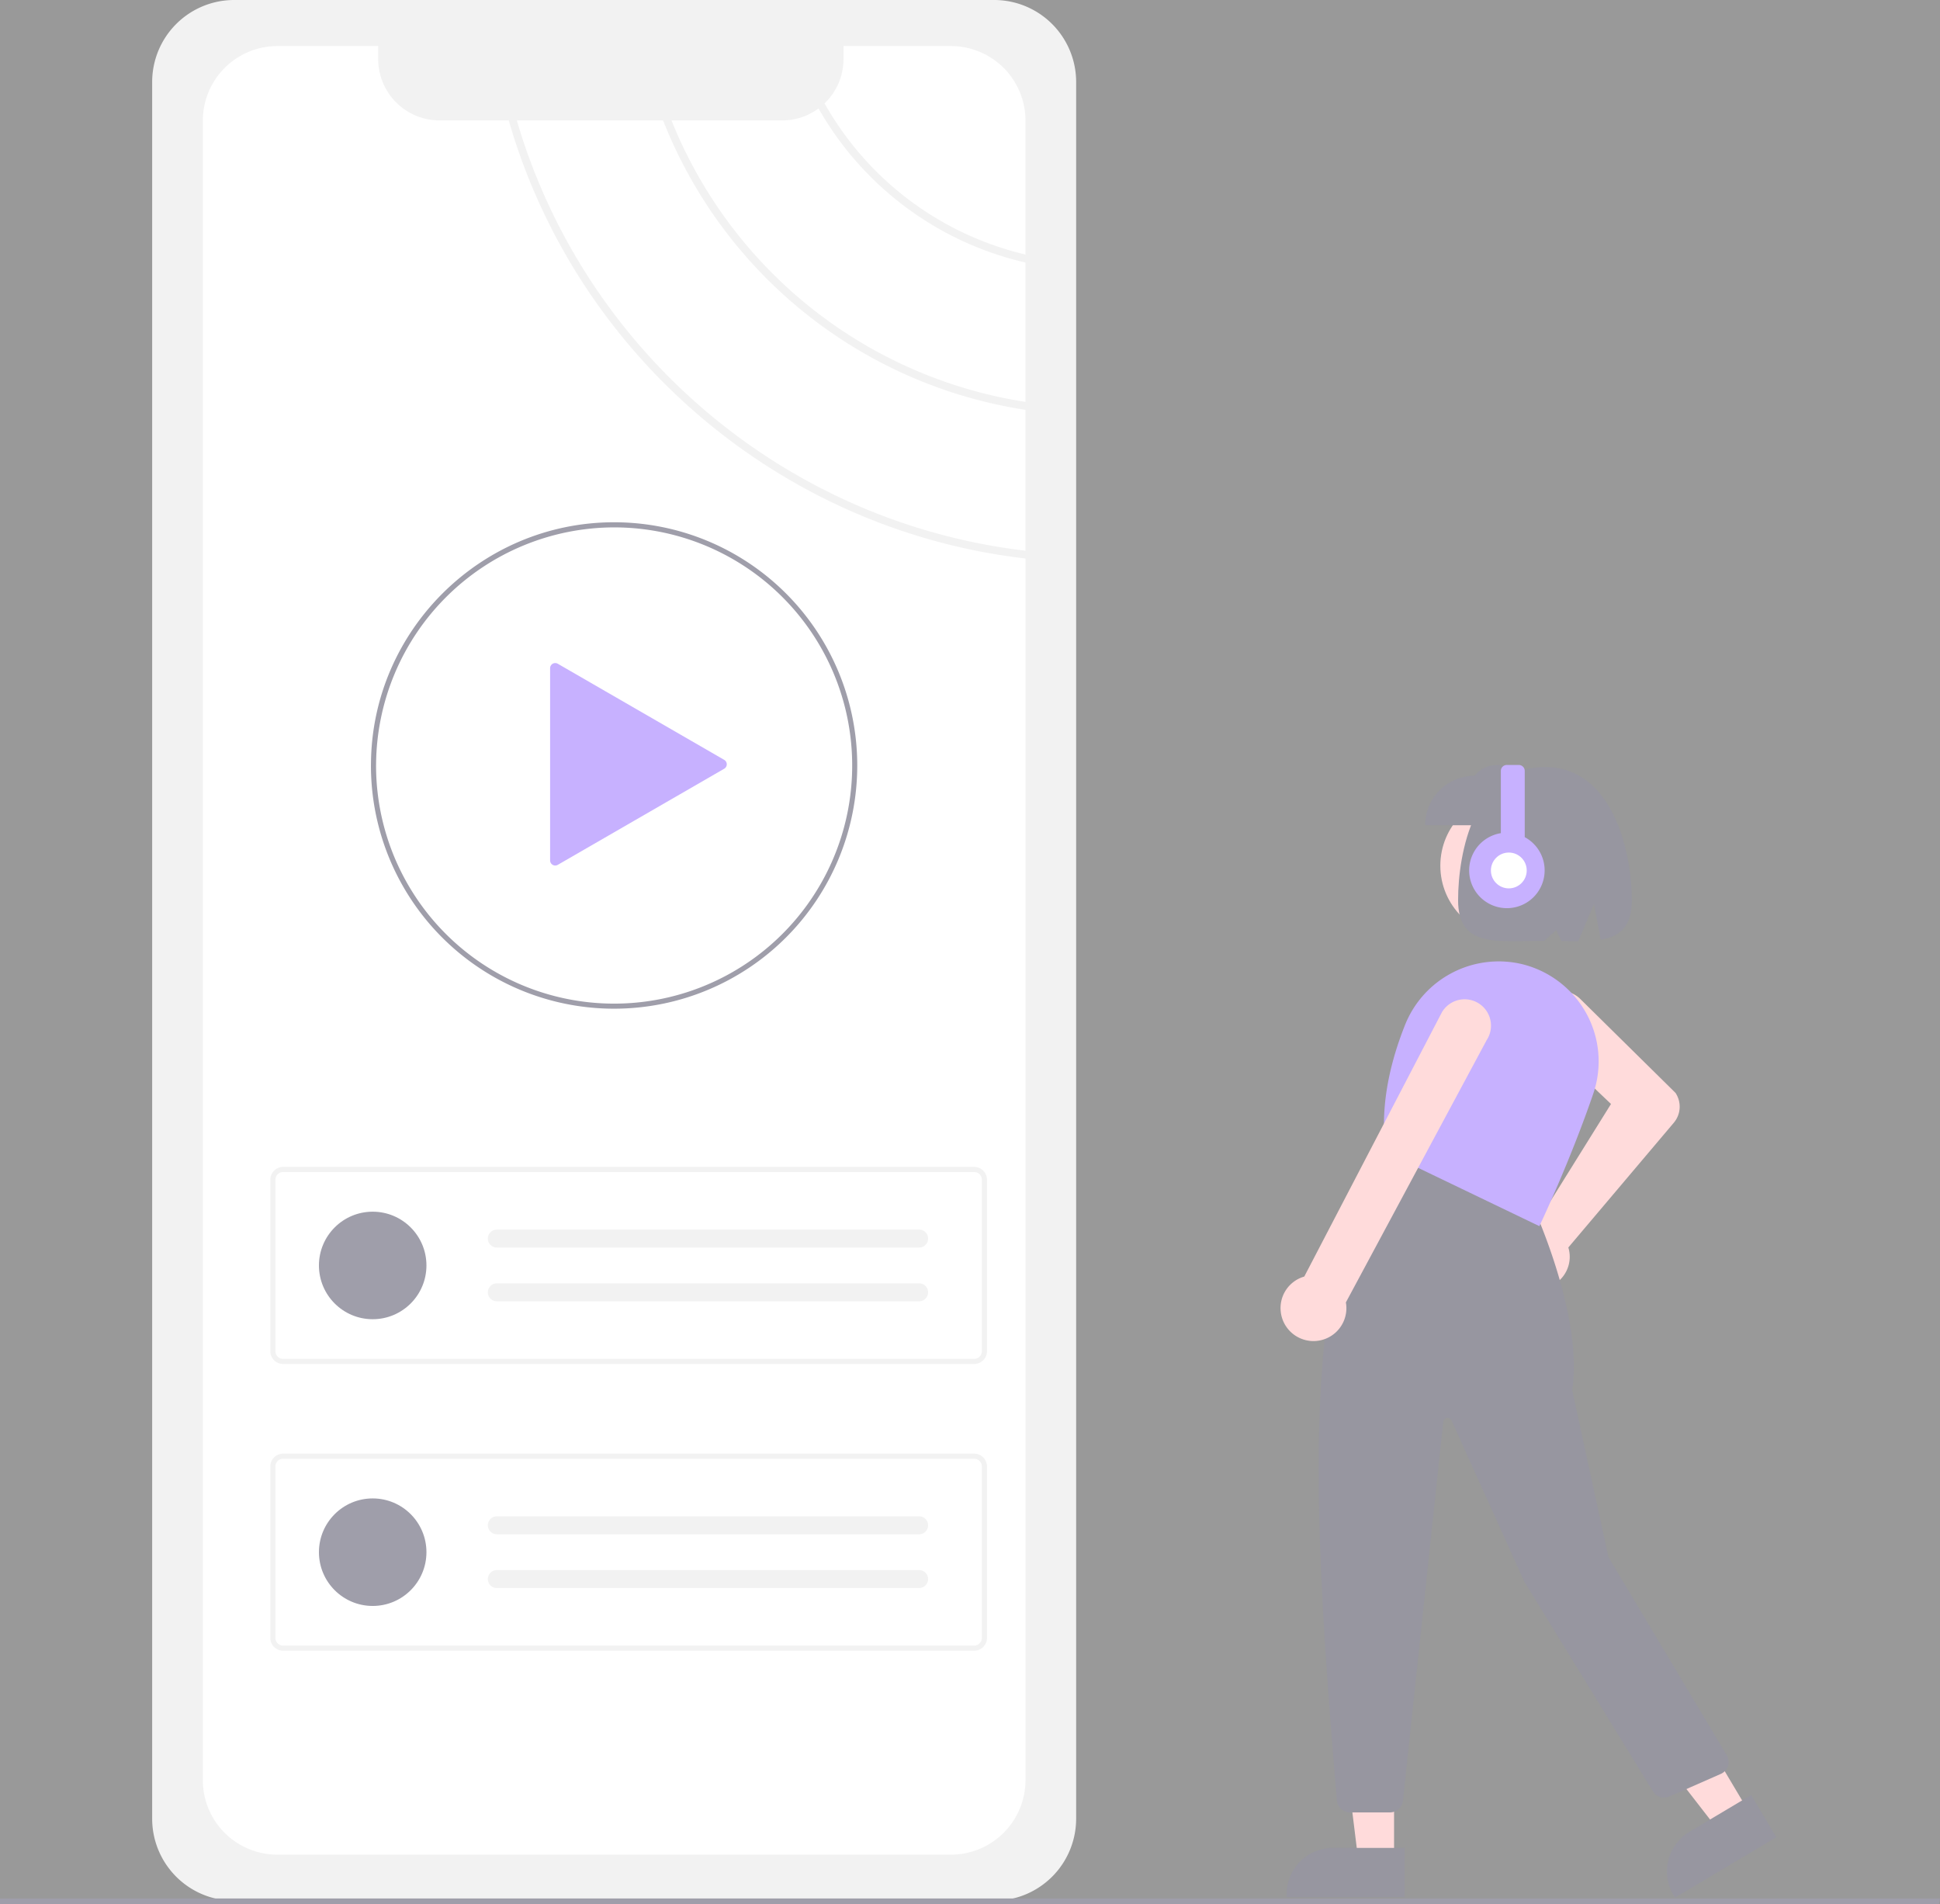 <svg xmlns="http://www.w3.org/2000/svg" width="757.964" height="743.732" opacity="0.5" viewBox="0 0 757.964 743.732" xmlns:xlink="http://www.w3.org/1999/xlink">
  <rect x="0" y="0" width="757.964" height="743.732" fill="#333333" stroke="none"/>
  <g id="Group_4" data-name="Group 4" transform="translate(-221 -78)">
    <path id="Path_31-92" data-name="Path 31" d="M312.471,78.134a32.036,32.036,0,0,0-32,32V788.562a32.036,32.036,0,0,0,32,32h297a32.037,32.037,0,0,0,32-32V110.134a32.036,32.036,0,0,0-32-32Z" transform="translate(-0.018 -0.134)" fill="#e6e6e6"/>
    <path id="Path_32-93" data-name="Path 32" d="M621.676,235.116v-54.44a125.247,125.247,0,0,1-80.859-60.189h0a23.789,23.789,0,0,1-14.22,4.68H483.368A178.549,178.549,0,0,0,621.676,235.116Z" transform="translate(-0.018 -0.134)" fill="#fff"/>
    <path id="Path_33-94" data-name="Path 33" d="M621.676,177.556v-52.3a29.121,29.121,0,0,0-29.13-29.13h-41.97v5.05a23.917,23.917,0,0,1-7.4,17.329,122.3,122.3,0,0,0,78.5,59.049Z" transform="translate(-0.018 -0.134)" fill="#fff"/>
    <path id="Path_34-95" data-name="Path 34" d="M419.787,125.168H392.756a23.987,23.987,0,0,1-23.98-23.99v-5.05H329.4a29.128,29.128,0,0,0-29.13,29.132v648.2a29.079,29.079,0,0,0,29.13,29.11h263.15a28.362,28.362,0,0,0,3.59-.22,29.146,29.146,0,0,0,25.54-28.89V296.286C525.967,285.2,446.218,216.907,419.787,125.168Z" transform="translate(-0.018 -0.134)" fill="#fff"/>
    <path id="Path_35-96" data-name="Path 35" d="M480.088,125.168h-57.14c26.3,90.039,104.68,157.028,198.729,168.068v-55.02A181.668,181.668,0,0,1,480.087,125.168Z" transform="translate(-0.018 -0.134)" fill="#fff"/>
    <path id="Path_36-97" data-name="Path 36" d="M601.63,610.915h-270a5.006,5.006,0,0,1-5-5V538.94a5.006,5.006,0,0,1,5-5h270a5.006,5.006,0,0,1,5,5v66.976A5.006,5.006,0,0,1,601.63,610.915Zm-270-74.976a3,3,0,0,0-3,3v66.976a3,3,0,0,0,3,3h270a3,3,0,0,0,3-3V538.94a3,3,0,0,0-3-3Z" transform="translate(-0.018 -0.134)" fill="#e6e6e6"/>
    <circle id="Ellipse_4" data-name="Ellipse 4" cx="21" cy="21" r="21" transform="translate(345.611 551.293)" fill="#3f3d56"/>
    <path id="Path_37-98" data-name="Path 37" d="M415.129,558.427a3.5,3.5,0,0,0,0,7h165a3.5,3.5,0,1,0,0-7Z" transform="translate(-0.018 -0.134)" fill="#e6e6e6"/>
    <path id="Path_38-99" data-name="Path 38" d="M415.129,579.427a3.5,3.5,0,0,0,0,7h165a3.5,3.5,0,1,0,0-7Z" transform="translate(-0.018 -0.134)" fill="#e6e6e6"/>
    <path id="Path_39-100" data-name="Path 39" d="M601.63,722.915h-270a5.006,5.006,0,0,1-5-5V650.94a5.006,5.006,0,0,1,5-5h270a5.006,5.006,0,0,1,5,5v66.976A5.006,5.006,0,0,1,601.63,722.915Zm-270-74.976a3,3,0,0,0-3,3v66.976a3,3,0,0,0,3,3h270a3,3,0,0,0,3-3V650.94a3,3,0,0,0-3-3Z" transform="translate(-0.018 -0.134)" fill="#e6e6e6"/>
    <circle id="Ellipse_5" data-name="Ellipse 5" cx="21" cy="21" r="21" transform="translate(345.611 663.293)" fill="#3f3d56"/>
    <path id="Path_40-101" data-name="Path 40" d="M415.129,670.427a3.5,3.5,0,0,0,0,7h165a3.5,3.5,0,1,0,0-7Z" transform="translate(-0.018 -0.134)" fill="#e6e6e6"/>
    <path id="Path_41-102" data-name="Path 41" d="M415.129,691.427a3.5,3.5,0,0,0,0,7h165a3.5,3.5,0,1,0,0-7Z" transform="translate(-0.018 -0.134)" fill="#e6e6e6"/>
    <path id="Path_42-103" data-name="Path 42" d="M460.947,471.93a94.96,94.96,0,0,1-95-95c0-.2,0-.408.012-.607.291-52.025,42.9-94.393,94.988-94.393a95,95,0,1,1,0,190Zm0-188a93.2,93.2,0,0,0-92.99,92.456c-.011.212-.01.383-.01.544a93.012,93.012,0,1,0,93-93Z" transform="translate(-0.018 0.07)" fill="#3f3d56"/>
    <path id="Path_43-104" data-name="Path 43" d="M503.97,381.529l-65.022-37.541a2,2,0,0,0-3,1.732V420.8a2,2,0,0,0,3,1.732l65.022-37.541a2,2,0,0,0,0-3.464l-65.022-37.541a2,2,0,0,0-3,1.732V420.8a2,2,0,0,0,3,1.732l65.022-37.541a2,2,0,0,0,0-3.464Z" transform="translate(-0.018 -6.721)" fill="#9063ff"/>
    <path id="Path_54-105" data-name="Path 54" d="M757.569,743.732H0v-2.181H757.964Z" transform="translate(221 78)" fill="#3f3d56"/>
    <g id="Group_1" data-name="Group 1" transform="translate(-869.284 495.958)">
      <circle id="Ellipse_3" data-name="Ellipse 3" cx="27.936" cy="27.936" r="27.936" transform="translate(1653.026 -107.758)" fill="#ffb8b8"/>
      <path id="Path_21-106" data-name="Path 21" d="M812.723,631a12.514,12.514,0,0,1,9.466-16.1,11.893,11.893,0,0,1,1.66-.2l29.427-47.229L826.4,541.915A10.728,10.728,0,1,1,841.32,526.5l37.113,36.6.075.091a9.719,9.719,0,0,1-.676,11.584L836.6,623.534a11.733,11.733,0,0,1,.307,1.19,12.514,12.514,0,0,1-11.232,14.918q-.533.047-1.06.047A12.553,12.553,0,0,1,812.723,631Z" transform="translate(866.433 -554.209)" fill="#ffb8b8"/>
      <path id="Path_22-107" data-name="Path 22" d="M589.772,539.948H575.827l-6.633-53.786,20.58,0Z" transform="translate(1045.18 -230.972)" fill="#ffb8b8"/>
      <path id="Path_23-108" data-name="Path 23" d="M812.885,719.943l-46.1,0V718.8a18.069,18.069,0,0,1,18.07-18.069h28.031Z" transform="translate(826.191 -396.88)" fill="#2f2e41"/>
      <path id="Path_24-109" data-name="Path 24" d="M674.777,526.174l-11.982,7.135-33.217-42.82,17.685-10.529Z" transform="translate(1098.774 -236.477)" fill="#ffb8b8"/>
      <path id="Path_25-110" data-name="Path 25" d="M848.632,729.873l-.582-.977a18.07,18.07,0,0,1,6.281-24.77l24.085-14.341,9.826,16.5Z" transform="translate(896.059 -406.599)" fill="#2f2e41"/>
      <path id="Path_26-111" data-name="Path 26" d="M780.531,810.423c-9.341-109.994-14.9-212.178,19.25-253.862l.264-.323,57.468,22.988.095.205c.194.422,19.306,42.463,14.848,70.741l14.175,65.206,46.219,77.391a5.12,5.12,0,0,1-2.333,7.311l-20.086,8.837a5.142,5.142,0,0,1-6.424-2.008L853.73,724.923l-28.4-62.883a1.706,1.706,0,0,0-3.252.522L806.338,810.535a5.109,5.109,0,0,1-5.089,4.577H785.633A5.153,5.153,0,0,1,780.531,810.423Z" transform="translate(832.083 -525.133)" fill="#2f2e41"/>
      <path id="Path_27-112" data-name="Path 27" d="M787.986,592.013l-.274-.131-.043-.3c-2.147-15.025.394-31.72,7.552-49.62a39.4,39.4,0,0,1,45.726-23.594h0a39.348,39.348,0,0,1,25.092,19.295,38.923,38.923,0,0,1,2.7,31.193c-9.024,26.388-20.73,51.078-20.848,51.324l-.245.515Z" transform="translate(844.072 -559.713)" fill="#9063ff"/>
      <path id="Path_28-113" data-name="Path 28" d="M765.634,647.248a12.776,12.776,0,0,1,9.16-13.935l53.739-103.171a10.3,10.3,0,1,1,17.522,10.817L791.046,643.411a12.419,12.419,0,0,1,.2,1.888,12.861,12.861,0,0,1-13.033,13.208h0a12.873,12.873,0,0,1-9.87-4.834,12.713,12.713,0,0,1-2.714-6.425Z" transform="translate(825.073 -552.635)" fill="#ffb8b8"/>
      <path id="Path_29-114" data-name="Path 29" d="M795.454,500.188h44.359V480.852c-9.736-3.868-19.264-7.158-25.023,0a19.336,19.336,0,0,0-19.336,19.336Z" transform="translate(851.636 -595.791)" fill="#2f2e41"/>
      <path id="Path_30-115" data-name="Path 30" d="M836.215,477.059c26.519,0,33.941,33.24,33.941,51.993,0,10.458-4.729,14.2-12.162,15.464l-2.625-14-6.147,14.6c-2.088.01-4.281-.03-6.555-.072l-2.084-4.292-4.648,4.215c-18.616.028-33.661,2.741-33.661-15.917C802.274,510.3,808.784,477.059,836.215,477.059Z" transform="translate(857.69 -595.41)" fill="#2f2e41"/>
    </g>
    <g id="Group_2" data-name="Group 2" transform="translate(684 38)">
      <path id="Path_53-116" data-name="Path 53" d="M820.737,295.13V269.263a2.333,2.333,0,0,0-2.333-2.333h-4.666a2.333,2.333,0,0,0-2.333,2.333V293.57a14.745,14.745,0,1,0,9.331,1.56Z" transform="translate(-688.018 71.866)" fill="#9063ff"/>
      <circle id="Ellipse_8" data-name="Ellipse 8" cx="6.998" cy="6.998" r="6.998" transform="translate(119.5 373.01)" fill="#fff"/>
    </g>
  </g>
</svg>